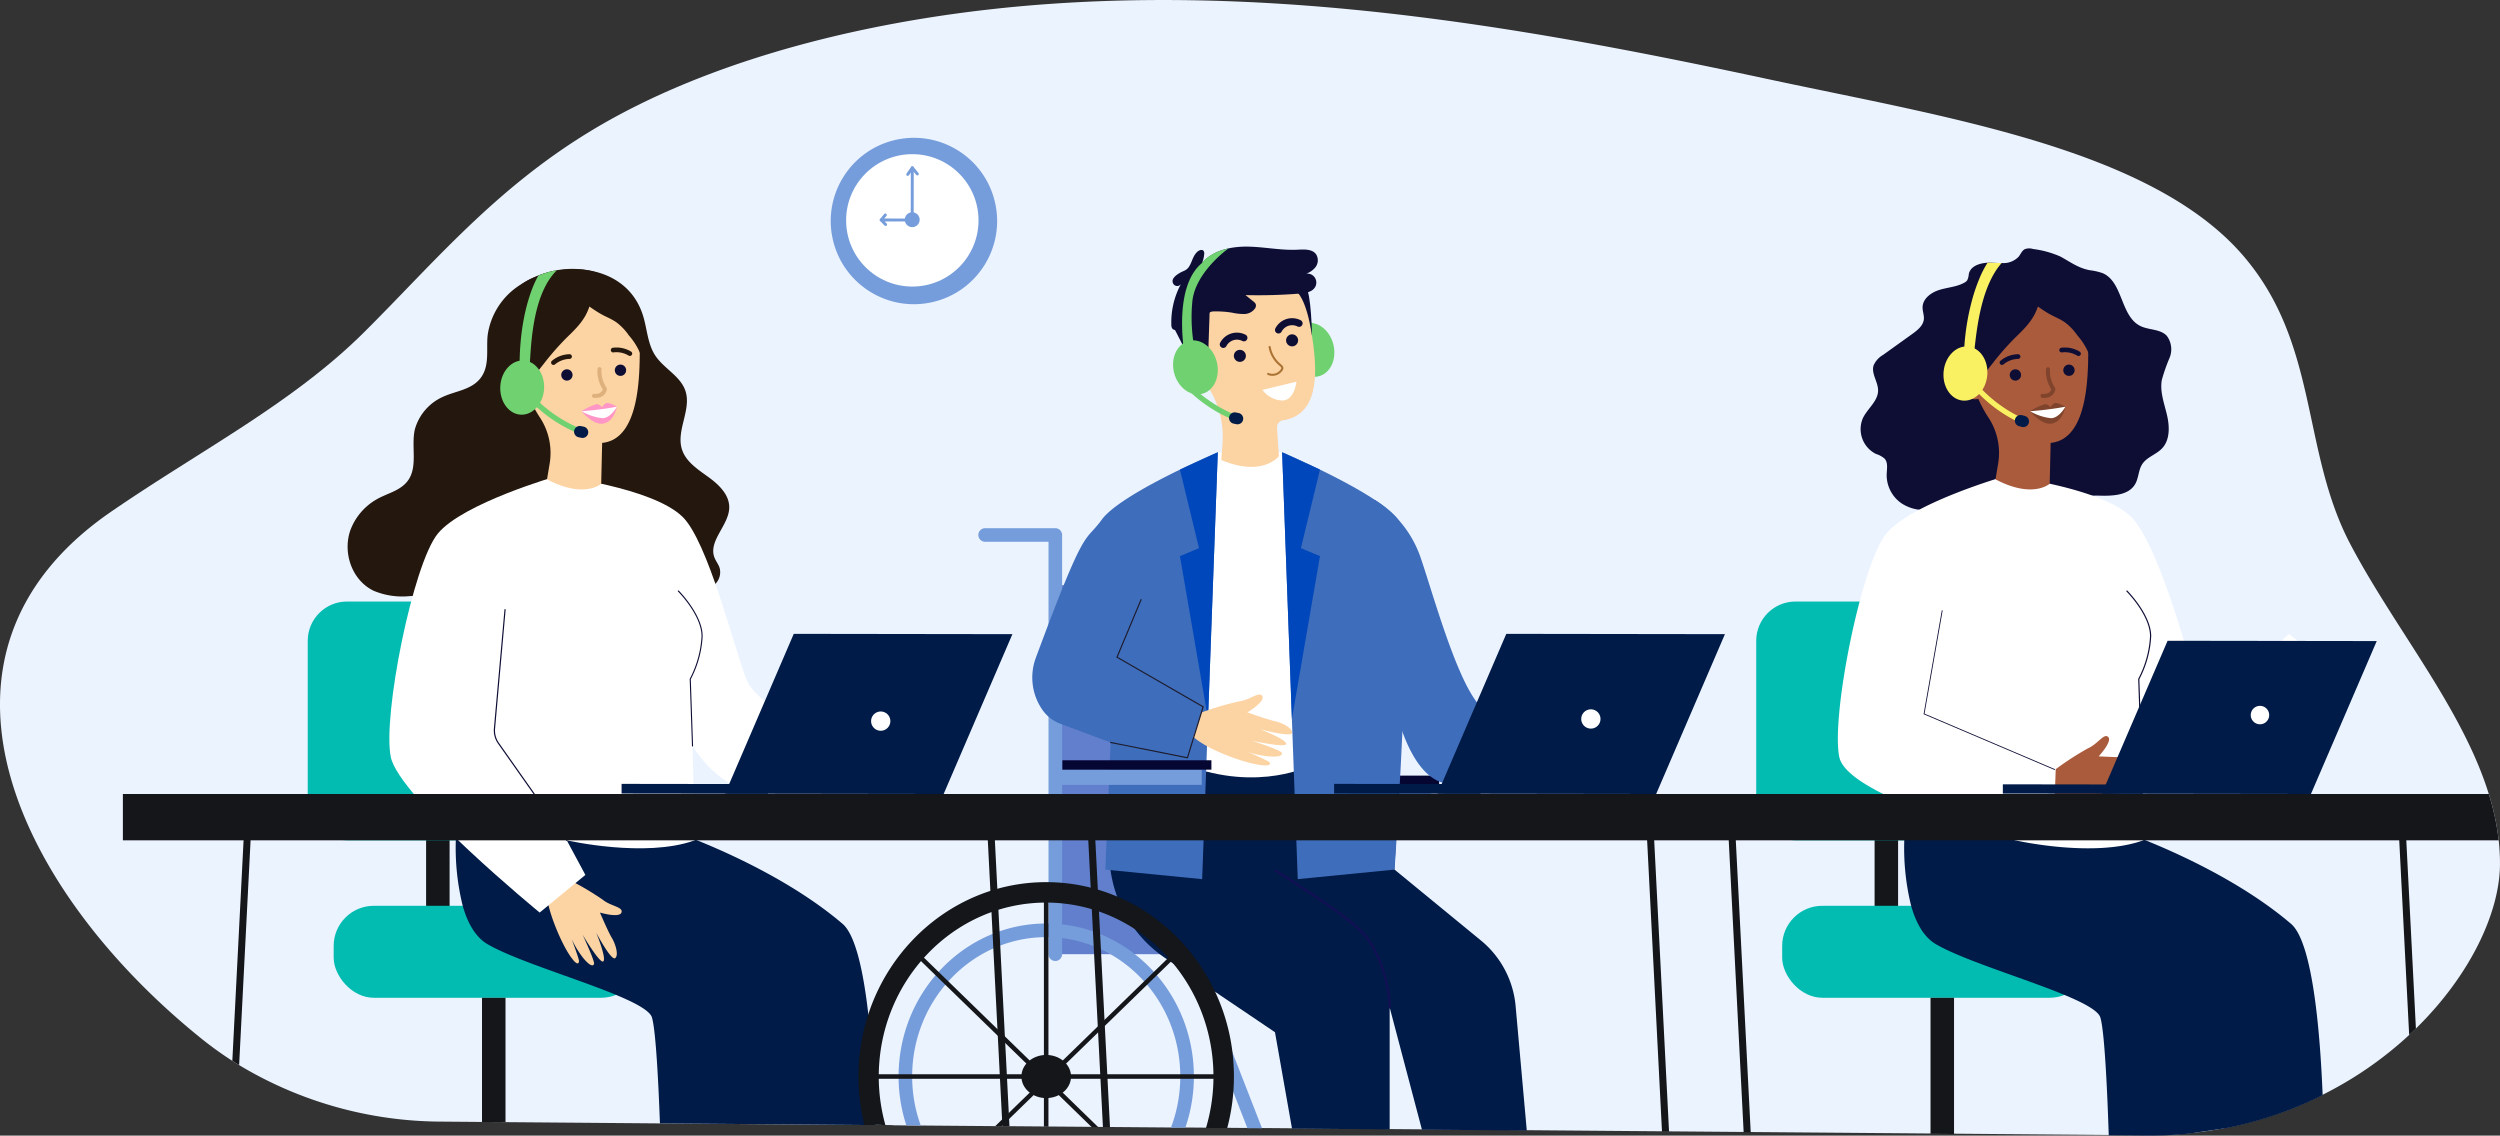 <svg xmlns="http://www.w3.org/2000/svg" width="437.502" height="198.732" viewBox="0 0 437.502 198.732">
  <rect x="0" y="0" width="437.502" height="198.732" fill="#333333" stroke="none"/>
  <g id="Layer_2" data-name="Layer 2" transform="translate(0 -0.003)">
    <g id="_ÎÓÈ_1" data-name="—ÎÓÈ_1" transform="translate(0 0.003)">
      <path id="Path_24930" data-name="Path 24930" d="M1043.659,1322.76h.408C1043.932,1322.763,1043.8,1322.76,1043.659,1322.76Z" transform="translate(-888.229 -1125.839)" fill="#dee5fc"/>
      <path id="Path_24931" data-name="Path 24931" d="M437.273,147.058a43.891,43.891,0,0,0-1.73-8.1C430.88,123.9,418.961,109.8,411.287,95.185c-8.591-16.376-5.441-34.955-18.7-50.406-16.13-18.8-52.385-24.32-83.231-30.94-39.875-8.557-81.89-16.1-124.924-13.2-30.318,2.047-60.064,9.491-81.273,22.424C86.468,33.232,75.871,46.053,63.763,58.1,51.236,70.575,35.04,78.823,19.425,89.564c-36.052,24.8-16.729,65.978,15.8,92.177a62.691,62.691,0,0,0,5.416,3.9c.4.253.795.5,1.191.744a68.962,68.962,0,0,0,35.311,9.9l7.195.06,4.113.033,27.022.22c.527,0,1.056.009,1.588.013l12.608.1,6.512.052q6.154.049,12.58.1l3.208.027a1.357,1.357,0,0,1,.274,0c.3-.015.6-.031.907-.04s.572-.012.859,0c.222,0,.447.025.668.033h.275a1.863,1.863,0,0,1,.316,0c.055,0,.068.01.037.013a.055.055,0,0,1,.022,0h.089a7.873,7.873,0,0,1,1.088.039l3.019.024h.3l14.115.116h.49a1.344,1.344,0,0,1,.256,0h.424a1.455,1.455,0,0,1,.183,0h.112l1.236.01,16.354.132,1.236.01,10.868.089h.063a.492.492,0,0,1,.082,0h1.137a1.223,1.223,0,0,1,.2,0h.469a1.876,1.876,0,0,1,.241,0,1.4,1.4,0,0,1,.194,0l5.374.043a1.59,1.59,0,0,1,.411,0,1.438,1.438,0,0,1,.386.01H214a.33.33,0,0,1,.064,0h.686l3.631.03h1.063a.309.309,0,0,1,.052,0h.555a.974.974,0,0,1,.246.01,2.311,2.311,0,0,1,.344,0h.223a.517.517,0,0,1,.082,0l5.145.042,17.089.14,5.657.045,18.345.149,15.91.133,7.753.061c.412,0,.823,0,1.236.01h0l13.049.107,1.236.009,1.862.016c10.868.091,20.842.173,29.6.243q2.1.021,4.113.034l27.095.223,1.77.013,4.221.036a71.354,71.354,0,0,0,8.039-.341,66.736,66.736,0,0,0,6.684-1h0a66.269,66.269,0,0,0,12.72-3.9q2.045-.86,3.988-1.839a64.986,64.986,0,0,0,15.143-10.46q.6-.554,1.179-1.125c9.5-9.3,14.738-20.364,14.719-28.921A37.626,37.626,0,0,0,437.273,147.058Z" transform="translate(0 -0.003)" fill="#ebf3ff"/>
      <rect id="Rectangle_2075" data-name="Rectangle 2075" width="25.628" height="2.66" transform="translate(250.409 140.015) rotate(180)" fill="#8fb3f6"/>
      <rect id="Rectangle_2076" data-name="Rectangle 2076" width="26.081" height="1.644" transform="translate(251.852 137.378) rotate(180)" fill="#060633"/>
      <path id="Path_24932" data-name="Path 24932" d="M1240.54,687.86v64.582h47.688V687.86" transform="translate(-1055.859 -585.458)" fill="#617fcc"/>
      <rect id="Rectangle_2077" data-name="Rectangle 2077" width="61.11" height="9.307" transform="translate(245.79 166.368) rotate(180)" fill="#617fcc"/>
      <path id="Path_24933" data-name="Path 24933" d="M1163.53,696.623a1.191,1.191,0,0,0,1.191-1.191V622.071a1.191,1.191,0,0,0-1.191-1.191h-12.279a1.191,1.191,0,0,0,0,2.382h11.088v72.173A1.191,1.191,0,0,0,1163.53,696.623Z" transform="translate(-978.849 -528.449)" fill="#769ddb"/>
      <path id="Path_24934" data-name="Path 24934" d="M1404.766,1157.078h.552a.973.973,0,0,1,.246.01,2.346,2.346,0,0,1,.344,0h.211l-11.228-28.8a1.191,1.191,0,1,0-2.217.865l10.886,27.924h.716a.258.258,0,0,1,.058,0l.219-.012h.158A.5.5,0,0,1,1404.766,1157.078Z" transform="translate(-1185.258 -959.627)" fill="#769ddb"/>
      <path id="Path_24935" data-name="Path 24935" d="M2239.762,315.051c-.358,2.035.417,4.072.894,6.084s.567,4.378-.852,5.882c-1.021,1.082-2.66,1.513-3.469,2.762-.67,1.032-.613,2.394-1.222,3.464-1.149,2.017-3.961,2.112-6.281,2.047-.384-.012-.783-.012-1.191.009-2.031.1-4.145.652-4.838,2.464-.278.729-.3,1.638-.923,2.109a2.291,2.291,0,0,1-.863.362,16,16,0,0,1-8.325-.124c-2.313-.664-4.477-1.853-6.848-2.224-2.781-.435-5.824.235-8.535-.137a7.181,7.181,0,0,1-3.074-1.1,5.987,5.987,0,0,1-2.618-5.13c.035-.932.256-2-.359-2.7a4.085,4.085,0,0,0-1.5-.82,4.849,4.849,0,0,1-2.3-6.29c.811-1.676,2.638-2.952,2.653-4.815.01-1.516-1.246-2.977-.782-4.415a3.973,3.973,0,0,1,1.656-1.822l5.122-3.677c.91-.655,1.9-1.447,2.013-2.561.068-.7-.241-1.4-.227-2.105.034-1.507,1.5-2.586,2.942-3.031s3.009-.523,4.329-1.245a1.469,1.469,0,0,0,.555-.456,3.183,3.183,0,0,0,.267-1.091c.3-1.358,1.823-1.882,3.275-1.965a7.965,7.965,0,0,1,.821,0c.533.028,1.1.063,1.654.051a3.653,3.653,0,0,0,2.977-1.114c.357-.447.573-1.053,1.083-1.313a2.181,2.181,0,0,1,1.435-.025,16.985,16.985,0,0,1,4.825,1.34c1.736.956,3.08,1.992,5.1,2.373a10.783,10.783,0,0,1,2.233.506c3.6,1.511,3.117,7.545,6.622,9.257,1.489.731,3.475.5,4.615,1.708a3.927,3.927,0,0,1,.49,3.871A30.949,30.949,0,0,0,2239.762,315.051Z" transform="translate(-1861.443 -248.549)" fill="#0e0e35"/>
      <rect id="Rectangle_2078" data-name="Rectangle 2078" width="4.112" height="19.201" transform="translate(328.056 143.512)" fill="#14161a"/>
      <rect id="Rectangle_2079" data-name="Rectangle 2079" width="53.818" height="16.097" rx="7.02" transform="translate(365.7 174.611) rotate(180)" fill="#02bcb2"/>
      <rect id="Rectangle_2080" data-name="Rectangle 2080" width="41.788" height="41.788" rx="6.88" transform="translate(349.129 147.055) rotate(180)" fill="#02bcb2"/>
      <path id="Path_24936" data-name="Path 24936" d="M2273.483,1172.9v23.843l-4.113-.034V1172.9Z" transform="translate(-1931.526 -998.289)" fill="#14161a"/>
      <path id="Path_24937" data-name="Path 24937" d="M2294.971,1017.877a66.227,66.227,0,0,0,12.719-3.9q2.046-.86,3.989-1.839c-.408-10.3-1.664-26.676-5.528-29.975-8.588-7.335-20.04-12.459-25.863-14.78-2.32-.925-3.746-1.407-3.746-1.407l-22.2-1.157-6.848-.356h0l-8.856-.461s-.137,1.419-.173,3.543a42.134,42.134,0,0,0,1.2,11.463c.82,2.9,2.163,5.44,4.332,6.713,5.012,2.937,16.823,6.369,23.67,9.379,2.818,1.242,4.794,2.412,5.111,3.448.781,2.555,1.261,14.253,1.468,20.619l1.77.013,4.221.036a71.326,71.326,0,0,0,8.039-.341Z" transform="translate(-1905.214 -820.488)" fill="#001b47"/>
      <path id="Path_24938" data-name="Path 24938" d="M2189.777,559.57s-16.48,4.737-20.865,10.068-9.714,32.036-8.234,39.115,30.8,14.57,30.8,14.57,13.72,3.149,22.405,0l-.4-16.517s3.752,7.444,12.042,7.444,19.938-22.291,19.938-22.291l-6.12-4.753s-8.215,7.991-13.73,9.486a2.193,2.193,0,0,1-2.709-1.539c-1.538-5.755-6.716-24.162-11.2-28.476C2206.377,561.544,2189.777,559.57,2189.777,559.57Z" transform="translate(-1838.8 -476.267)" fill="#fff"/>
      <path id="Path_24939" data-name="Path 24939" d="M2502.124,721.413a.1.1,0,0,1-.1-.1l-.4-11.7a.111.111,0,0,1,.013-.052,18.016,18.016,0,0,0,2.061-7.453c0-3.68-4.075-7.781-4.116-7.823a.105.105,0,0,1,.149-.149c.042.043,4.176,4.219,4.176,7.969a18.155,18.155,0,0,1-2.072,7.526l.395,11.674a.1.1,0,0,1-.1.107Z" transform="translate(-2127.442 -590.771)" fill="#0e0e35"/>
      <path id="Path_24940" data-name="Path 24940" d="M2313.316,320.157a11.355,11.355,0,0,0-9.969,15.731c1.475,3.987,2.7,7.2,4.253,9.556a11.273,11.273,0,0,1,1.787,8.078l-.474,2.851c6.53,3.451,9.48.764,9.48.764l.164-7.146h0c7.161-.689,6.51-13.893,6.6-17.789h-.01c.009-.149.018-.3.021-.447a11.354,11.354,0,0,0-11.85-11.6Z" transform="translate(-1959.694 -272.486)" fill="#a95b3c"/>
      <path id="Path_24941" data-name="Path 24941" d="M2300.5,328.114a48.732,48.732,0,0,0-3.908,4.482c-1.313,1.638-2.68,3.376-3.006,5.449a14.633,14.633,0,0,1-3.887-5.669,10.666,10.666,0,0,1-.981-3.052,11.868,11.868,0,0,1,.624-4.484,12.383,12.383,0,0,1,2.406-5.3,9.409,9.409,0,0,1,3.229-2.127,15.974,15.974,0,0,1,8.873-1.288,11.508,11.508,0,0,1,7.579,4.567c2.233,3.2,2.4,7.357,2.477,11.258a11.481,11.481,0,0,0-2.4-4.329,9.911,9.911,0,0,0-2.233-2.333c-1.543-1.017-1.985-.813-4.683-2.733C2303.812,324.936,2302.278,326.384,2300.5,328.114Z" transform="translate(-1947.955 -268.912)" fill="#0e0e35"/>
      <path id="Path_24942" data-name="Path 24942" d="M2306.1,440.994a1.688,1.688,0,0,0-.865-.82,2.852,2.852,0,0,0-3.126.217c-1.426,1.364,1.3,5.123,4.109,3.35C2306.227,443.741,2307.033,442.962,2306.1,440.994Z" transform="translate(-1959.059 -374.333)" fill="#a95b3c"/>
      <path id="Path_24943" data-name="Path 24943" d="M2427.412,429.656a.99.99,0,1,0-.371.662.992.992,0,0,0,.371-.662Z" transform="translate(-2064.358 -364.748)" fill="#0e0e35"/>
      <path id="Path_24944" data-name="Path 24944" d="M2364.459,435.234a.99.99,0,1,0-1.1.866A.99.99,0,0,0,2364.459,435.234Z" transform="translate(-2010.779 -369.498)" fill="#0e0e35"/>
      <path id="Path_24945" data-name="Path 24945" d="M2392.561,474.361s-1.349-.793-1.85-.637a1.474,1.474,0,0,0-.76.777,1.17,1.17,0,0,0-.938-.6,10.6,10.6,0,0,0-2.633,1.237s2.02,2.559,3.871,2.159c1.888-.406,2.307-2.946,2.307-2.946Z" transform="translate(-2031.116 -403.183)" fill="#80442d"/>
      <path id="Path_24946" data-name="Path 24946" d="M2351.007,418.258a.416.416,0,0,1-.324-.129.411.411,0,0,1,.019-.582,4.936,4.936,0,0,1,3.092-1.167.412.412,0,0,1,.418.406.42.42,0,0,1-.4.417,4.113,4.113,0,0,0-2.543.945A.412.412,0,0,1,2351.007,418.258Z" transform="translate(-2000.638 -354.393)" fill="#0e0e35"/>
      <path id="Path_24947" data-name="Path 24947" d="M2420.965,409.3a.412.412,0,0,1,.126-.765,4.9,4.9,0,0,1,3.234.682.412.412,0,0,1,.134.567.417.417,0,0,1-.567.134,4.094,4.094,0,0,0-2.65-.573A.42.42,0,0,1,2420.965,409.3Z" transform="translate(-2060.373 -347.674)" fill="#0e0e35"/>
      <path id="Path_24948" data-name="Path 24948" d="M2399.677,437.046a1.773,1.773,0,0,0,1.637-1.527.351.351,0,0,0-.071-.247,5.122,5.122,0,0,1-.869-3.2.347.347,0,0,0-.691-.063,5.821,5.821,0,0,0,.917,3.56c-.075.272-.37.878-1.482.8a.347.347,0,1,0-.049.691A3.055,3.055,0,0,0,2399.677,437.046Z" transform="translate(-2041.625 -367.435)" fill="#80442d"/>
      <path id="Path_24949" data-name="Path 24949" d="M2386.38,478.908a58.836,58.836,0,0,0,6.181-.788s-1.055,1.953-2.5,2.008A9.346,9.346,0,0,1,2386.38,478.908Z" transform="translate(-2031.116 -406.942)" fill="#fff"/>
      <path id="Path_24950" data-name="Path 24950" d="M2284.151,745.372,2261.2,735.6l.01-.058,3.183-18.122.147.027-3.174,18.063,22.843,9.726Z" transform="translate(-1924.572 -610.617)" fill="#0e0e35"/>
      <path id="Path_24951" data-name="Path 24951" d="M2415.681,871.059a50.862,50.862,0,0,1,5.7-3.683c1.683-.741,2.771-2.712,3.5-1.935s-1.684,3.369-1.684,3.369,3.743.22,4.9.112,3.284.228,3.424,1.072-5.465.968-5.465.968,4.733.359,5.033,1.108-5.79,1.179-5.79,1.179,5.062.134,5.455.491-.053.869-1.859,1.256a17.522,17.522,0,0,1-3.749.319,39.912,39.912,0,0,1,3.965.554c.412.192.836.756-1.9,1.042s-8.752-.043-11.691-1.429Z" transform="translate(-2055.927 -736.45)" fill="#a95b3c"/>
      <path id="Path_24952" data-name="Path 24952" d="M2292.218,412.406c.28-2.611-1.2-4.913-3.308-5.136s-4.043,1.706-4.317,4.317,1.2,4.913,3.308,5.135S2291.939,415.015,2292.218,412.406Z" transform="translate(-1944.454 -346.624)" fill="#f9f162"/>
      <path id="Path_24953" data-name="Path 24953" d="M2315.167,308.9a11.591,11.591,0,0,0-1.256,1.724,15.457,15.457,0,0,0-.833,1.587c-1.833,4-2.346,8.98-2.653,11.63-.059.5-.109.92-.16,1.233l-1.715-.092c.022-.5.051-.987.084-1.463a41.76,41.76,0,0,1,1.514-8.719,30.13,30.13,0,0,1,1.1-3.126,16.637,16.637,0,0,1,1.444-2.814,7.96,7.96,0,0,1,.82,0C2314.042,308.879,2314.607,308.913,2315.167,308.9Z" transform="translate(-1964.873 -262.871)" fill="#f9f162"/>
      <path id="Path_24954" data-name="Path 24954" d="M2321.017,450.709a24.754,24.754,0,0,1-9.146-7.467l.744-.531a24.263,24.263,0,0,0,8.772,7.158Z" transform="translate(-1967.699 -376.804)" fill="#f9f162"/>
      <path id="Path_24955" data-name="Path 24955" d="M2369.74,489.938l-.481-.127a1,1,0,0,1-.712-1.216h0a1,1,0,0,1,1.218-.71l.481.127a1,1,0,0,1,.71,1.216h0A1,1,0,0,1,2369.74,489.938Z" transform="translate(-2015.911 -415.226)" fill="#001b47"/>
      <rect id="Rectangle_2081" data-name="Rectangle 2081" width="4.112" height="19.201" transform="translate(204.651 141.993)" fill="#0e0e35"/>
      <path id="Path_24956" data-name="Path 24956" d="M1516.2,385.153c-.633-2.561.528-5.05,2.595-5.56s4.255,1.149,4.887,3.71-.529,5.056-2.6,5.559S1516.837,387.712,1516.2,385.153Z" transform="translate(-1290.337 -323.004)" fill="#6fd16f"/>
      <path id="Path_24957" data-name="Path 24957" d="M1377.085,936.527l-18.345-.149-5.6-21.205-.052-.2v21.357l-17.089-.14-2.977-16.863-19.2-12.97a22.231,22.231,0,0,1-9.778-18.99l.228-8.794,16.7-4.841.1-.027,6.372-1.846h0l2.68-.776.63-.183h0l2.934-.85,2.482-.721,2.476-.718,2.5-.725,13.5,10.33-.744,12.654h.049l15.121,12.408a16.757,16.757,0,0,1,6.058,11.453Z" transform="translate(-1109.898 -738.686)" fill="#001b47"/>
      <path id="Path_24958" data-name="Path 24958" d="M1383.979,531.64h11.258l4.362,18.868v36.2s-10.333,5.005-23.939-1.541l3.967-42.357Z" transform="translate(-1170.864 -452.494)" fill="#fff"/>
      <path id="Path_24959" data-name="Path 24959" d="M1245.932,531.64s-16.983,7.188-20.319,11.814c-3.083,4.268-2.65.208-11.527,24.162a9.909,9.909,0,0,0,1.234,9.214,6.686,6.686,0,0,0,3.113,2.342l8.746,3.263-.925,22.244,16.943,1.669Z" transform="translate(-1032.817 -452.494)" fill="#3e6dbb"/>
      <path id="Path_24960" data-name="Path 24960" d="M1507.16,531.64s16.983,7.188,20.319,11.808-.642,61.225-.642,61.225l-16.942,1.669Z" transform="translate(-1282.787 -452.494)" fill="#3e6dbb"/>
      <path id="Path_24961" data-name="Path 24961" d="M1387.05,534.676l3.335,13.745-3.335,1.395,4.914,28.5,1.709-46.676Z" transform="translate(-1180.558 -452.494)" fill="#0047bb"/>
      <path id="Path_24962" data-name="Path 24962" d="M1615.75,587.36a19.287,19.287,0,0,1,8,9.933c2.379,6.841,7.368,25.534,11.834,27.145,3.573,1.283,22.673,5.641,22.673,5.641l4.112,7.89s-16.288,0-33.3-.837c-10.436-.512-12.016-27.79-12.016-27.79Z" transform="translate(-1375.211 -499.919)" fill="#3e6dbb"/>
      <path id="Path_24963" data-name="Path 24963" d="M1513.783,534.676l-3.336,13.745,3.336,1.395-4.914,28.5-1.709-46.676Z" transform="translate(-1282.787 -452.494)" fill="#0047bb"/>
      <path id="Path_24964" data-name="Path 24964" d="M1404.284,819.556a51.594,51.594,0,0,1,6.653-1.952c1.867-.237,3.5-1.85,3.994-.878s-2.628,2.811-2.628,2.811,3.6,1.3,4.764,1.533,3.148,1.176,3.046,2.044-5.633-.639-5.633-.639,4.532,1.725,4.615,2.546-6.011-.527-6.011-.527,4.922,1.6,5.2,2.066-.3.834-2.185.689a17.924,17.924,0,0,1-3.765-.777,40.518,40.518,0,0,1,3.722,1.694c.347.308.6.984-2.163.475s-8.557-2.583-11.031-4.8Z" transform="translate(-1194.014 -694.876)" fill="#fcd3a3"/>
      <path id="Path_24965" data-name="Path 24965" d="M1518.4,1046.566a.207.207,0,0,0,.207-.207c0-.07-.048-7.08-4.206-12.525-2.635-3.451-15.29-11.222-15.828-11.549a.206.206,0,1,0-.216.351c.131.08,13.128,8.06,15.715,11.448,4.075,5.335,4.121,12.207,4.121,12.274A.207.207,0,0,0,1518.4,1046.566Z" transform="translate(-1275.212 -870.071)" fill="#121054"/>
      <path id="Path_24966" data-name="Path 24966" d="M1318.417,732.084a.1.1,0,0,0,.1-.073l2.756-8.922a.106.106,0,0,0-.048-.119l-15-8.635,4.177-9.991a.1.1,0,0,0-.191-.079L1306,714.332a.1.1,0,0,0,.043.13l15,8.645-2.7,8.755L1305,729.2a.1.1,0,1,0-.04.2l13.436,2.68Z" transform="translate(-1110.618 -599.367)" fill="#1d1c2e"/>
      <path id="Path_24967" data-name="Path 24967" d="M1409.641,309.758h-.01c-.009-.149-.016-.3-.03-.438a11.295,11.295,0,1,0-21.1,6.553c1.282,2.531,2.4,4.7,3.546,6.485a16.14,16.14,0,0,1,2.449,9.936l-.211,2.745c7.249,3.05,10.089-.659,10.089-.659l-.326-4.975a1.255,1.255,0,0,1,1.064-1.318h.012C1413.645,326.741,1409.993,313.62,1409.641,309.758Z" transform="translate(-1180.566 -254.539)" fill="#fcd3a3"/>
      <path id="Path_24968" data-name="Path 24968" d="M1452.527,412.213a1.051,1.051,0,1,0-.239.769A1.051,1.051,0,0,0,1452.527,412.213Z" transform="translate(-1234.502 -350.034)" fill="#0e0e35"/>
      <path id="Path_24969" data-name="Path 24969" d="M1513.9,394a1.051,1.051,0,1,0-.953,1.143A1.051,1.051,0,0,0,1513.9,394Z" transform="translate(-1286.735 -334.535)" fill="#0e0e35"/>
      <path id="Path_24970" data-name="Path 24970" d="M1434.5,393.849a.618.618,0,0,1-.61-.881,3.3,3.3,0,0,1,4.386-1.46.616.616,0,1,1-.447,1.148,2.081,2.081,0,0,0-2.828.847A.615.615,0,0,1,1434.5,393.849Z" transform="translate(-1220.371 -332.961)" fill="#0e0e35"/>
      <path id="Path_24971" data-name="Path 24971" d="M1499.437,376.849a.618.618,0,0,1-.61-.881,3.3,3.3,0,0,1,4.386-1.46.616.616,0,0,1-.447,1.148,2.083,2.083,0,0,0-2.829.847A.615.615,0,0,1,1499.437,376.849Z" transform="translate(-1275.643 -318.491)" fill="#0e0e35"/>
      <path id="Path_24972" data-name="Path 24972" d="M1381.08,369.352l3.746,7.332,2.008-.6.332-9.928Z" transform="translate(-1175.477 -311.65)" fill="#0e0e35"/>
      <path id="Path_24973" data-name="Path 24973" d="M1397.136,425.768a1.683,1.683,0,0,0-.948-.713,2.831,2.831,0,0,0-3.062.567c-1.256,1.508,1.858,4.913,4.44,2.846C1397.565,428.473,1398.279,427.617,1397.136,425.768Z" transform="translate(-1185.485 -361.605)" fill="#e2918f"/>
      <path id="Path_24974" data-name="Path 24974" d="M1491.548,411.6a2.107,2.107,0,0,1-1.916.118.183.183,0,0,1,.164-.326,1.718,1.718,0,0,0,2.01-.478c.149-.162.223-.29.219-.38,0-.125-.17-.272-.4-.478a5.375,5.375,0,0,1-1.824-3.175.182.182,0,0,1,.138-.217.183.183,0,0,1,.219.138,4.959,4.959,0,0,0,1.71,2.977c.283.253.506.447.52.731a.914.914,0,0,1-.316.645A2.385,2.385,0,0,1,1491.548,411.6Z" transform="translate(-1267.794 -346.12)" fill="#ab7333"/>
      <path id="Path_24975" data-name="Path 24975" d="M1523.93,337.718s1.72.989,2.739,7.779c0,0-.149-7.659-1.067-8.422S1523.93,337.718,1523.93,337.718Z" transform="translate(-1297.06 -286.702)" fill="#0e0e35"/>
      <path id="Path_24976" data-name="Path 24976" d="M1381.309,290.893c.323-.331.919-.6,1.191-.222a.809.809,0,0,1,.1.537,4.981,4.981,0,0,1-.38,1.572c1.9-2.224,5.062-2.915,7.985-2.872s5.827.683,8.748.539c1.157-.057,2.546-.138,3.226.8a1.986,1.986,0,0,1-.11,2.266,3.484,3.484,0,0,1-2.032,1.233,1.577,1.577,0,0,1,1.98,2.233c-.5.868-1.638,1.06-2.643,1.142a89.2,89.2,0,0,1-9.547.269l1.389,1.121a1.216,1.216,0,0,1,.4.447.893.893,0,0,1-.138.793,2.363,2.363,0,0,1-1.858.948,9.531,9.531,0,0,1-2.147-.232,17.01,17.01,0,0,0-3.147-.217,1.555,1.555,0,0,0-.64.109,1.965,1.965,0,0,0-.63.6c-1.121,1.347-2.9,1.92-4.573,2.431-.521.158-1.21.259-1.5-.2a1.222,1.222,0,0,1-.134-.612,14.1,14.1,0,0,1,1.758-7.26.794.794,0,0,1-1.44.046c-.447-.84.61-1.533,1.2-1.877.542-.316,1.058-.383,1.462-.91C1380.46,292.75,1380.526,291.7,1381.309,290.893Z" transform="translate(-1171.864 -246.749)" fill="#0e0e35"/>
      <path id="Path_24977" data-name="Path 24977" d="M1484,450.1l5.955-1.437s-.341,3.3-2.5,3.3A4.586,4.586,0,0,1,1484,450.1Z" transform="translate(-1263.075 -381.868)" fill="#fff"/>
      <path id="Path_24978" data-name="Path 24978" d="M1379.133,405.761c-.633-2.559.529-5.048,2.6-5.559s4.253,1.149,4.887,3.708-.53,5.048-2.589,5.562S1379.767,408.322,1379.133,405.761Z" transform="translate(-1173.673 -340.546)" fill="#6fd16f"/>
      <path id="Path_24979" data-name="Path 24979" d="M1397.681,292s-5.939,4.215-6.339,9.455a28.943,28.943,0,0,0,.555,8.819l-1.848.527s-2.275-11.91,3-16.242C1393.051,294.562,1394.093,292.789,1397.681,292Z" transform="translate(-1182.696 -248.53)" fill="#6fd16f"/>
      <circle id="Ellipse_161" data-name="Ellipse 161" cx="14.561" cy="14.561" r="14.561" transform="translate(142.422 27.851) rotate(-13.28)" fill="#769ddb"/>
      <circle id="Ellipse_162" data-name="Ellipse 162" cx="11.584" cy="11.584" r="11.584" transform="translate(148.073 26.979)" fill="#fff"/>
      <path id="Path_24980" data-name="Path 24980" d="M1066.234,250.857a1.3,1.3,0,1,0-1.3,1.3A1.3,1.3,0,0,0,1066.234,250.857Z" transform="translate(-905.295 -212.408)" fill="#769ddb"/>
      <path id="Path_24981" data-name="Path 24981" d="M1066.4,205.135h-.259a.258.258,0,1,1,0-.514h0l.012-7.993-.322.467a.259.259,0,0,1-.424-.3l.794-1.148a.253.253,0,0,1,.287-.1.258.258,0,0,1,.182.246l-.015,9.081A.256.256,0,0,1,1066.4,205.135Z" transform="translate(-906.762 -166.429)" fill="#769ddb"/>
      <path id="Path_24982" data-name="Path 24982" d="M1071.849,197.153a.256.256,0,0,1-.2-.1l-.875-1.075a.257.257,0,0,1,.4-.325l.875,1.075a.257.257,0,0,1-.2.42Z" transform="translate(-911.316 -166.45)" fill="#769ddb"/>
      <path id="Path_24983" data-name="Path 24983" d="M1035.158,258.126a.253.253,0,0,1-.185-.077l-.765-.792a.258.258,0,0,1,.185-.436h0l6.038.013a.259.259,0,0,1,.258.258v.259a.258.258,0,1,1-.515,0h0l-5.175-.012.342.356a.255.255,0,0,1,0,.363A.26.26,0,0,1,1035.158,258.126Z" transform="translate(-880.183 -218.587)" fill="#769ddb"/>
      <path id="Path_24984" data-name="Path 24984" d="M1034.421,252.328a.25.25,0,0,1-.162-.058.258.258,0,0,1-.037-.362l.715-.875a.259.259,0,0,1,.363-.036.256.256,0,0,1,.036.362l-.715.875a.255.255,0,0,1-.2.094Z" transform="translate(-880.206 -213.582)" fill="#769ddb"/>
      <path id="Path_24985" data-name="Path 24985" d="M276.385,973.683l-2.084,40.91c-.4-.244-.8-.494-1.191-.744l2.053-40.225a.618.618,0,0,1,1.233.063Z" transform="translate(-232.452 -828.205)" fill="#14161a"/>
      <path id="Path_24986" data-name="Path 24986" d="M2034.594,1007.947l-1.236-.009-2.858-55.891a.618.618,0,0,1,1.233-.064Z" transform="translate(-1728.216 -809.786)" fill="#14161a"/>
      <path id="Path_24987" data-name="Path 24987" d="M1938.67,1007.83c-.412,0-.823,0-1.236-.01l-2.845-55.773a.618.618,0,0,1,1.233-.064Z" transform="translate(-1646.585 -809.785)" fill="#14161a"/>
      <path id="Path_24988" data-name="Path 24988" d="M2821.862,989.8c-.385.38-.778.756-1.179,1.125l-1.983-38.881a.618.618,0,0,1,1.232-.064Z" transform="translate(-2399.076 -809.786)" fill="#14161a"/>
      <rect id="Rectangle_2082" data-name="Rectangle 2082" width="4.112" height="19.201" transform="translate(74.568 143.512)" fill="#14161a"/>
      <rect id="Rectangle_2083" data-name="Rectangle 2083" width="53.818" height="16.097" rx="7.02" transform="translate(112.212 174.611) rotate(180)" fill="#02bcb2"/>
      <rect id="Rectangle_2084" data-name="Rectangle 2084" width="41.788" height="41.788" rx="6.88" transform="translate(95.641 147.055) rotate(180)" fill="#02bcb2"/>
      <path id="Path_24989" data-name="Path 24989" d="M570.713,1172.9v21.768l-4.113-.033V1172.9Z" transform="translate(-482.249 -998.289)" fill="#14161a"/>
      <path id="Path_24990" data-name="Path 24990" d="M608.28,1017.382c.3-.015.585-.03.877-.04-.171-8.6-1.064-31.235-5.682-35.181-8.588-7.335-20.04-12.459-25.863-14.78-2.319-.925-3.746-1.407-3.746-1.407l-20.383-1.061-.261-.013-1.557-.082-15.7-.817s-.121,1.243-.164,3.146h0c0,.128,0,.26-.009.4A42.128,42.128,0,0,0,537,979c.819,2.9,2.162,5.44,4.332,6.713,5.011,2.937,16.822,6.367,23.671,9.379,2.818,1.242,4.794,2.412,5.111,3.448.7,2.3,1.16,11.983,1.4,18.54.527,0,1.056.009,1.589.013l12.608.1,6.512.052q6.154.049,12.58.1l3.208.027A1.355,1.355,0,0,1,608.28,1017.382Z" transform="translate(-456.025 -820.488)" fill="#001b47"/>
      <path id="Path_24991" data-name="Path 24991" d="M646.107,1034.3a50.661,50.661,0,0,1,5.843,3.454c1.417,1.176,3.665,1.267,3.3,2.269s-3.766,0-3.766,0,1.475,3.445,2.084,4.435,1.262,3.038.573,3.545-3.308-4.454-3.308-4.454,1.8,4.393,1.258,5-3.641-4.652-3.641-4.652,2.144,4.593,2,5.1-.8.339-1.955-1.1a17.594,17.594,0,0,1-1.958-3.214s1.264,3.341,1.277,3.795-.3,1.087-1.786-1.23-3.871-7.849-3.945-11.1Z" transform="translate(-546.493 -880.323)" fill="#fcd3a3"/>
      <path id="Path_24992" data-name="Path 24992" d="M472.79,366.894c-1.112-2.934,2.589-5.657,2.593-8.783,0-2.257-1.886-4.02-3.722-5.343s-3.9-2.668-4.566-4.823c-1.024-3.3,1.712-6.924.621-10.2-.869-2.607-3.8-3.915-5.3-6.218-1.38-2.12-1.4-4.823-2.208-7.222-1.6-4.756-5.568-7.176-9.974-7.732a.022.022,0,0,0-.013,0,17.541,17.541,0,0,0-8.52,1.115,16.6,16.6,0,0,0-1.773.831l-.015.007q-.582.319-1.131.679a12.448,12.448,0,0,0-5.684,8.849c-.253,2.522.42,5.4-1.31,7.545-1.591,1.968-4.307,2.174-6.47,3.168a8.835,8.835,0,0,0-4.957,5.729c-.683,3.015.6,6.577-1.271,9.032-1.34,1.755-3.674,2.163-5.484,3.238a10.4,10.4,0,0,0-4.5,5.289c-1.414,3.914.182,8.783,4.02,10.658a12.932,12.932,0,0,0,6.276.953c.194-.009.386-.019.579-.033A35.6,35.6,0,0,0,431.34,371c3.722-1.538,7.275-3.735,11.279-4.124,3.472-.336,6.9.729,10.339,1.309,3.39.572,6.914.692,10.082,2.031,1.411.6,2.72,1.423,4.149,1.977a6.15,6.15,0,0,0,4.483.232,3.555,3.555,0,0,0,1.291-.916,2.894,2.894,0,0,0,.744-2.748C473.509,368.1,473.039,367.546,472.79,366.894Z" transform="translate(-347.765 -269.34)" fill="#24170e"/>
      <path id="Path_24993" data-name="Path 24993" d="M487.047,559.57s-16.48,4.737-20.864,10.068-9.714,32.036-8.234,39.115S484,635.965,484,635.965l8-6.586-3.257-6.056s13.72,3.149,22.405,0l-.39-16.517s4.788,8.413,13.078,8.413c3.11,0,21.062,1.34,25.336-.033,7.125-2.3-.051-7.7-3.5-6.766-1.179.32-22.8-6.332-25.5-13.266-2.159-5.553-6.716-24.162-11.2-28.476C503.647,561.544,487.047,559.57,487.047,559.57Z" transform="translate(-389.558 -476.267)" fill="#fff"/>
      <path id="Path_24994" data-name="Path 24994" d="M799.369,721.413a.1.1,0,0,1-.1-.1l-.4-11.7a.108.108,0,0,1,.013-.052,18.024,18.024,0,0,0,2.06-7.453c0-3.68-4.075-7.782-4.121-7.823a.105.105,0,0,1,.149-.149c.043.043,4.168,4.219,4.168,7.969a18.156,18.156,0,0,1-2.072,7.526l.395,11.674a.1.1,0,0,1-.1.107Z" transform="translate(-678.173 -590.771)" fill="#0e0e35"/>
      <path id="Path_24995" data-name="Path 24995" d="M593.237,756.571a.1.1,0,0,1-.085-.045l-11.96-16.988a4,4,0,0,1-.71-2.647l1.851-20.793a.1.1,0,0,1,.112-.094.1.1,0,0,1,.094.112l-1.846,20.793a3.785,3.785,0,0,0,.674,2.51l11.96,16.989a.1.1,0,0,1-.025.149A.1.1,0,0,1,593.237,756.571Z" transform="translate(-494.052 -609.412)" fill="#0e0e35"/>
      <path id="Path_24996" data-name="Path 24996" d="M610.585,320.157a11.355,11.355,0,0,0-9.968,15.731c1.475,3.987,2.7,7.2,4.253,9.556a11.274,11.274,0,0,1,1.786,8.078l-.473,2.851c6.529,3.451,9.48.764,9.48.764l.164-7.146h0c7.171-.688,6.513-13.9,6.6-17.795h-.01c.009-.149.018-.3.021-.447a11.354,11.354,0,0,0-11.853-11.593Z" transform="translate(-510.452 -272.485)" fill="#fcd3a3"/>
      <path id="Path_24997" data-name="Path 24997" d="M597.769,328.114a48.7,48.7,0,0,0-3.908,4.482c-1.313,1.638-2.68,3.376-3.006,5.449a14.628,14.628,0,0,1-3.887-5.669,10.436,10.436,0,0,1-.981-3.052,11.867,11.867,0,0,1,.624-4.484,12.385,12.385,0,0,1,2.406-5.3,9.43,9.43,0,0,1,3.229-2.127,15.974,15.974,0,0,1,8.873-1.288,11.509,11.509,0,0,1,7.579,4.567c2.233,3.2,2.4,7.357,2.477,11.258a11.476,11.476,0,0,0-2.4-4.329,9.764,9.764,0,0,0-2.233-2.333c-1.542-1.017-1.984-.813-4.684-2.733C601.082,324.936,599.548,326.384,597.769,328.114Z" transform="translate(-498.713 -268.912)" fill="#24170e"/>
      <path id="Path_24998" data-name="Path 24998" d="M603.373,440.994a1.69,1.69,0,0,0-.865-.82,2.851,2.851,0,0,0-3.126.217c-1.426,1.364,1.3,5.123,4.109,3.35C603.493,443.741,604.3,442.962,603.373,440.994Z" transform="translate(-509.817 -374.333)" fill="#e2918f"/>
      <path id="Path_24999" data-name="Path 24999" d="M724.7,429.656a.99.99,0,1,0-.371.662.992.992,0,0,0,.371-.662Z" transform="translate(-615.133 -364.748)" fill="#0e0e35"/>
      <path id="Path_25000" data-name="Path 25000" d="M661.719,435.234a.99.99,0,1,0-1.1.866A.99.99,0,0,0,661.719,435.234Z" transform="translate(-561.528 -369.498)" fill="#0e0e35"/>
      <path id="Path_25001" data-name="Path 25001" d="M689.831,474.361s-1.349-.793-1.849-.637a1.484,1.484,0,0,0-.761.777,1.17,1.17,0,0,0-.938-.6,10.6,10.6,0,0,0-2.633,1.237s2.02,2.559,3.871,2.159c1.888-.406,2.307-2.946,2.307-2.946Z" transform="translate(-581.874 -403.183)" fill="#ff96c6"/>
      <path id="Path_25002" data-name="Path 25002" d="M648.281,418.258a.417.417,0,0,1-.325-.129.412.412,0,0,1,.019-.582,4.936,4.936,0,0,1,3.092-1.167.412.412,0,0,1,.418.406.42.42,0,0,1-.4.417,4.113,4.113,0,0,0-2.543.945A.41.41,0,0,1,648.281,418.258Z" transform="translate(-551.4 -354.393)" fill="#24170e"/>
      <path id="Path_25003" data-name="Path 25003" d="M718.235,409.3a.412.412,0,0,1,.127-.765,4.9,4.9,0,0,1,3.232.682.412.412,0,0,1-.432.7,4.1,4.1,0,0,0-2.651-.573A.42.42,0,0,1,718.235,409.3Z" transform="translate(-611.131 -347.675)" fill="#24170e"/>
      <path id="Path_25004" data-name="Path 25004" d="M696.9,437a1.773,1.773,0,0,0,1.638-1.527.358.358,0,0,0-.073-.247,5.141,5.141,0,0,1-.877-3.2.347.347,0,1,0-.691-.063,5.884,5.884,0,0,0,.917,3.56c-.074.272-.369.878-1.481.8a.347.347,0,1,0-.049.691A3.057,3.057,0,0,0,696.9,437Z" transform="translate(-592.331 -367.39)" fill="#deb07c"/>
      <path id="Path_25005" data-name="Path 25005" d="M683.65,478.908a58.836,58.836,0,0,0,6.181-.788s-1.056,1.953-2.5,2.008A9.346,9.346,0,0,1,683.65,478.908Z" transform="translate(-581.874 -406.942)" fill="#fff"/>
      <path id="Path_25006" data-name="Path 25006" d="M560.209,941.464H144.44v-8.1H558.48a43.9,43.9,0,0,1,1.73,8.1Z" transform="translate(-122.937 -794.41)" fill="#14161a"/>
      <path id="Path_25007" data-name="Path 25007" d="M595.7,428.666c.138-2.622-1.463-4.838-3.573-4.951s-3.954,1.914-4.091,4.536,1.462,4.838,3.573,4.95S595.557,431.28,595.7,428.666Z" transform="translate(-500.485 -360.632)" fill="#6fd16f"/>
      <path id="Path_25008" data-name="Path 25008" d="M612.5,334.934c.286-2.645.164-12.784,4.825-17.294a15.283,15.283,0,0,0-3.245.924s-3.406,5.359-3.294,16.376Z" transform="translate(-519.854 -270.353)" fill="#6fd16f"/>
      <path id="Path_25009" data-name="Path 25009" d="M625.268,466.356a24.628,24.628,0,0,1-9.528-6.966l.719-.57A24.268,24.268,0,0,0,625.6,465.5Z" transform="translate(-524.074 -390.515)" fill="#6fd16f"/>
      <path id="Path_25010" data-name="Path 25010" d="M676.118,502.827l-.487-.1a1,1,0,0,1-.776-1.176h0a1,1,0,0,1,1.177-.776l.487.1a1,1,0,0,1,.776,1.176h0A1,1,0,0,1,676.118,502.827Z" transform="translate(-574.372 -426.208)" fill="#001b47"/>
      <path id="Path_25011" data-name="Path 25011" d="M1740.162,745.154,1701.9,745.1l-12.035,27.973,38.258.055Z" transform="translate(-1438.297 -634.176)" fill="#001b47"/>
      <rect id="Rectangle_2085" data-name="Rectangle 2085" width="25.613" height="1.693" transform="translate(233.473 137.178) rotate(0.08)" fill="#001b47"/>
      <path id="Path_25012" data-name="Path 25012" d="M1858.78,835.536a1.685,1.685,0,1,1,1.693,1.675A1.685,1.685,0,0,1,1858.78,835.536Z" transform="translate(-1582.061 -709.706)" fill="#fff"/>
      <path id="Path_25013" data-name="Path 25013" d="M2518.807,753.3l-36.6-.051-11.515,26.763,36.6.052Z" transform="translate(-2102.875 -641.113)" fill="#001b47"/>
      <rect id="Rectangle_2086" data-name="Rectangle 2086" width="24.504" height="1.62" transform="translate(350.5 137.255) rotate(0.08)" fill="#001b47"/>
      <path id="Path_25014" data-name="Path 25014" d="M2645.81,831.4a1.612,1.612,0,1,1,1.62,1.6A1.612,1.612,0,0,1,2645.81,831.4Z" transform="translate(-2251.925 -706.25)" fill="#fff"/>
      <path id="Path_25015" data-name="Path 25015" d="M902.562,745.154,864.3,745.1,852.27,773.073l38.257.055Z" transform="translate(-725.391 -634.176)" fill="#001b47"/>
      <rect id="Rectangle_2087" data-name="Rectangle 2087" width="25.613" height="1.693" transform="translate(108.779 137.179) rotate(0.08)" fill="#001b47"/>
      <path id="Path_25016" data-name="Path 25016" d="M1024,838.079a1.684,1.684,0,1,1,1.693,1.669A1.684,1.684,0,0,1,1024,838.079Z" transform="translate(-871.555 -711.867)" fill="#fff"/>
      <path id="Path_25017" data-name="Path 25017" d="M1395.2,450.336a24.648,24.648,0,0,1-9.528-6.964l.719-.572a24.261,24.261,0,0,0,9.144,6.678Z" transform="translate(-1179.384 -376.88)" fill="#6fd16f"/>
      <path id="Path_25018" data-name="Path 25018" d="M1446.049,486.808l-.488-.1a1,1,0,0,1-.776-1.176h0a1,1,0,0,1,1.178-.776l.488.1a1,1,0,0,1,.774,1.176h0A1,1,0,0,1,1446.049,486.808Z" transform="translate(-1229.681 -412.573)" fill="#001b47"/>
      <rect id="Rectangle_2088" data-name="Rectangle 2088" width="25.63" height="2.66" transform="translate(210.309 137.353) rotate(180)" fill="#769ddb"/>
      <rect id="Rectangle_2089" data-name="Rectangle 2089" width="26.081" height="1.644" transform="translate(211.999 134.692) rotate(180)" fill="#060633"/>
      <path id="Path_25019" data-name="Path 25019" d="M1073.31,1080.009h.326a35.042,35.042,0,0,0,1.175-9.022c0-18.758-14.738-34.017-32.854-34.017s-32.856,15.259-32.856,34.017a35.028,35.028,0,0,0,1.049,8.535h0c.22,0,.447-.009.66-.018a.98.98,0,0,1,.314-.015c.3-.015.6-.031.893-.04s.572-.012.859,0c.222,0,.447.025.668.033h.275a31.478,31.478,0,0,1-1.161-8.486c0-16.79,13.136-30.447,29.286-30.447s29.286,13.657,29.286,30.447a31.412,31.412,0,0,1-1.309,8.995.5.5,0,0,1,.17.015h.207a2.959,2.959,0,0,1,.351,0,1.4,1.4,0,0,1,.231,0,1.507,1.507,0,0,1,.381,0h.451q.4-.019.8,0h.347a.267.267,0,0,1,.068,0h.307A.358.358,0,0,1,1073.31,1080.009Z" transform="translate(-858.874 -882.595)" fill="#14161a"/>
      <path id="Path_25020" data-name="Path 25020" d="M1103.96,1121.3h.257a.639.639,0,0,1,.11,0h.194a.269.269,0,0,1,.059,0h.338a1.424,1.424,0,0,1,.362,0,1.36,1.36,0,0,1,.394,0,1.609,1.609,0,0,1,.331,0,2.74,2.74,0,0,1,.345-.009h.138a27.515,27.515,0,0,0,1.489-8.958c0-14.756-11.591-26.761-25.838-26.761s-25.84,12-25.84,26.761a27.494,27.494,0,0,0,1.365,8.582,3.293,3.293,0,0,1,.357,0h.007a.029.029,0,0,0,0-.01,3.818,3.818,0,0,1,.439,0l.027.009a.808.808,0,0,1,.238-.014.954.954,0,0,1,.275.021c.118,0,.262.009.284.013h.255a.652.652,0,0,0,.066,0h.158c.052,0,.177-.02.223.01h0a.472.472,0,0,1,.162.013h.036a25.091,25.091,0,0,1-1.514-8.615c0-13.444,10.524-24.38,23.459-24.38s23.459,10.936,23.459,24.38A25.129,25.129,0,0,1,1103.96,1121.3Z" transform="translate(-899.047 -923.96)" fill="#769ddb"/>
      <ellipse id="Ellipse_163" data-name="Ellipse 163" cx="4.343" cy="3.775" rx="4.343" ry="3.775" transform="translate(178.747 184.616)" fill="#14161a"/>
      <rect id="Rectangle_2090" data-name="Rectangle 2090" width="62.115" height="0.793" transform="translate(152.019 187.996)" fill="#14161a"/>
      <path id="Path_25021" data-name="Path 25021" d="M1227.286,1089.993a.661.661,0,0,1,.223.012h.013a3,3,0,0,1,.411,0V1049h-.794v41A1.108,1.108,0,0,1,1227.286,1089.993Z" transform="translate(-1044.454 -892.834)" fill="#14161a"/>
      <path id="Path_25022" data-name="Path 25022" d="M1170.021,1148.221h.121a1.2,1.2,0,0,1,.274.009h.563l31.011-30.161-.552-.569-31.588,30.721A1.112,1.112,0,0,1,1170.021,1148.221Z" transform="translate(-995.693 -951.137)" fill="#14161a"/>
      <path id="Path_25023" data-name="Path 25023" d="M1105.157,1148.368h.158a.2.2,0,0,1,.066.009l.013.015h.07c.033-.027.186,0,.219,0a1.371,1.371,0,0,1,.185,0,1.261,1.261,0,0,1,.149,0,1.455,1.455,0,0,1,.211,0l-31.763-30.892-.554.569,31.162,30.306Z" transform="translate(-914.036 -951.137)" fill="#14161a"/>
      <path id="Path_25024" data-name="Path 25024" d="M1281.692,1007.015l-1.236-.01-1.233-24.143-.822-16.1-.585-11.463-.167-3.275a.618.618,0,0,1,1.233-.064l.171,3.339.583,11.463.822,16.1Z" transform="translate(-1087.444 -809.769)" fill="#14161a"/>
      <path id="Path_25025" data-name="Path 25025" d="M1163.584,1006.909l-1.236-.01-2.8-54.831a.618.618,0,0,1,1.233-.064Z" transform="translate(-986.926 -809.804)" fill="#14161a"/>
    </g>
  </g>
</svg>
